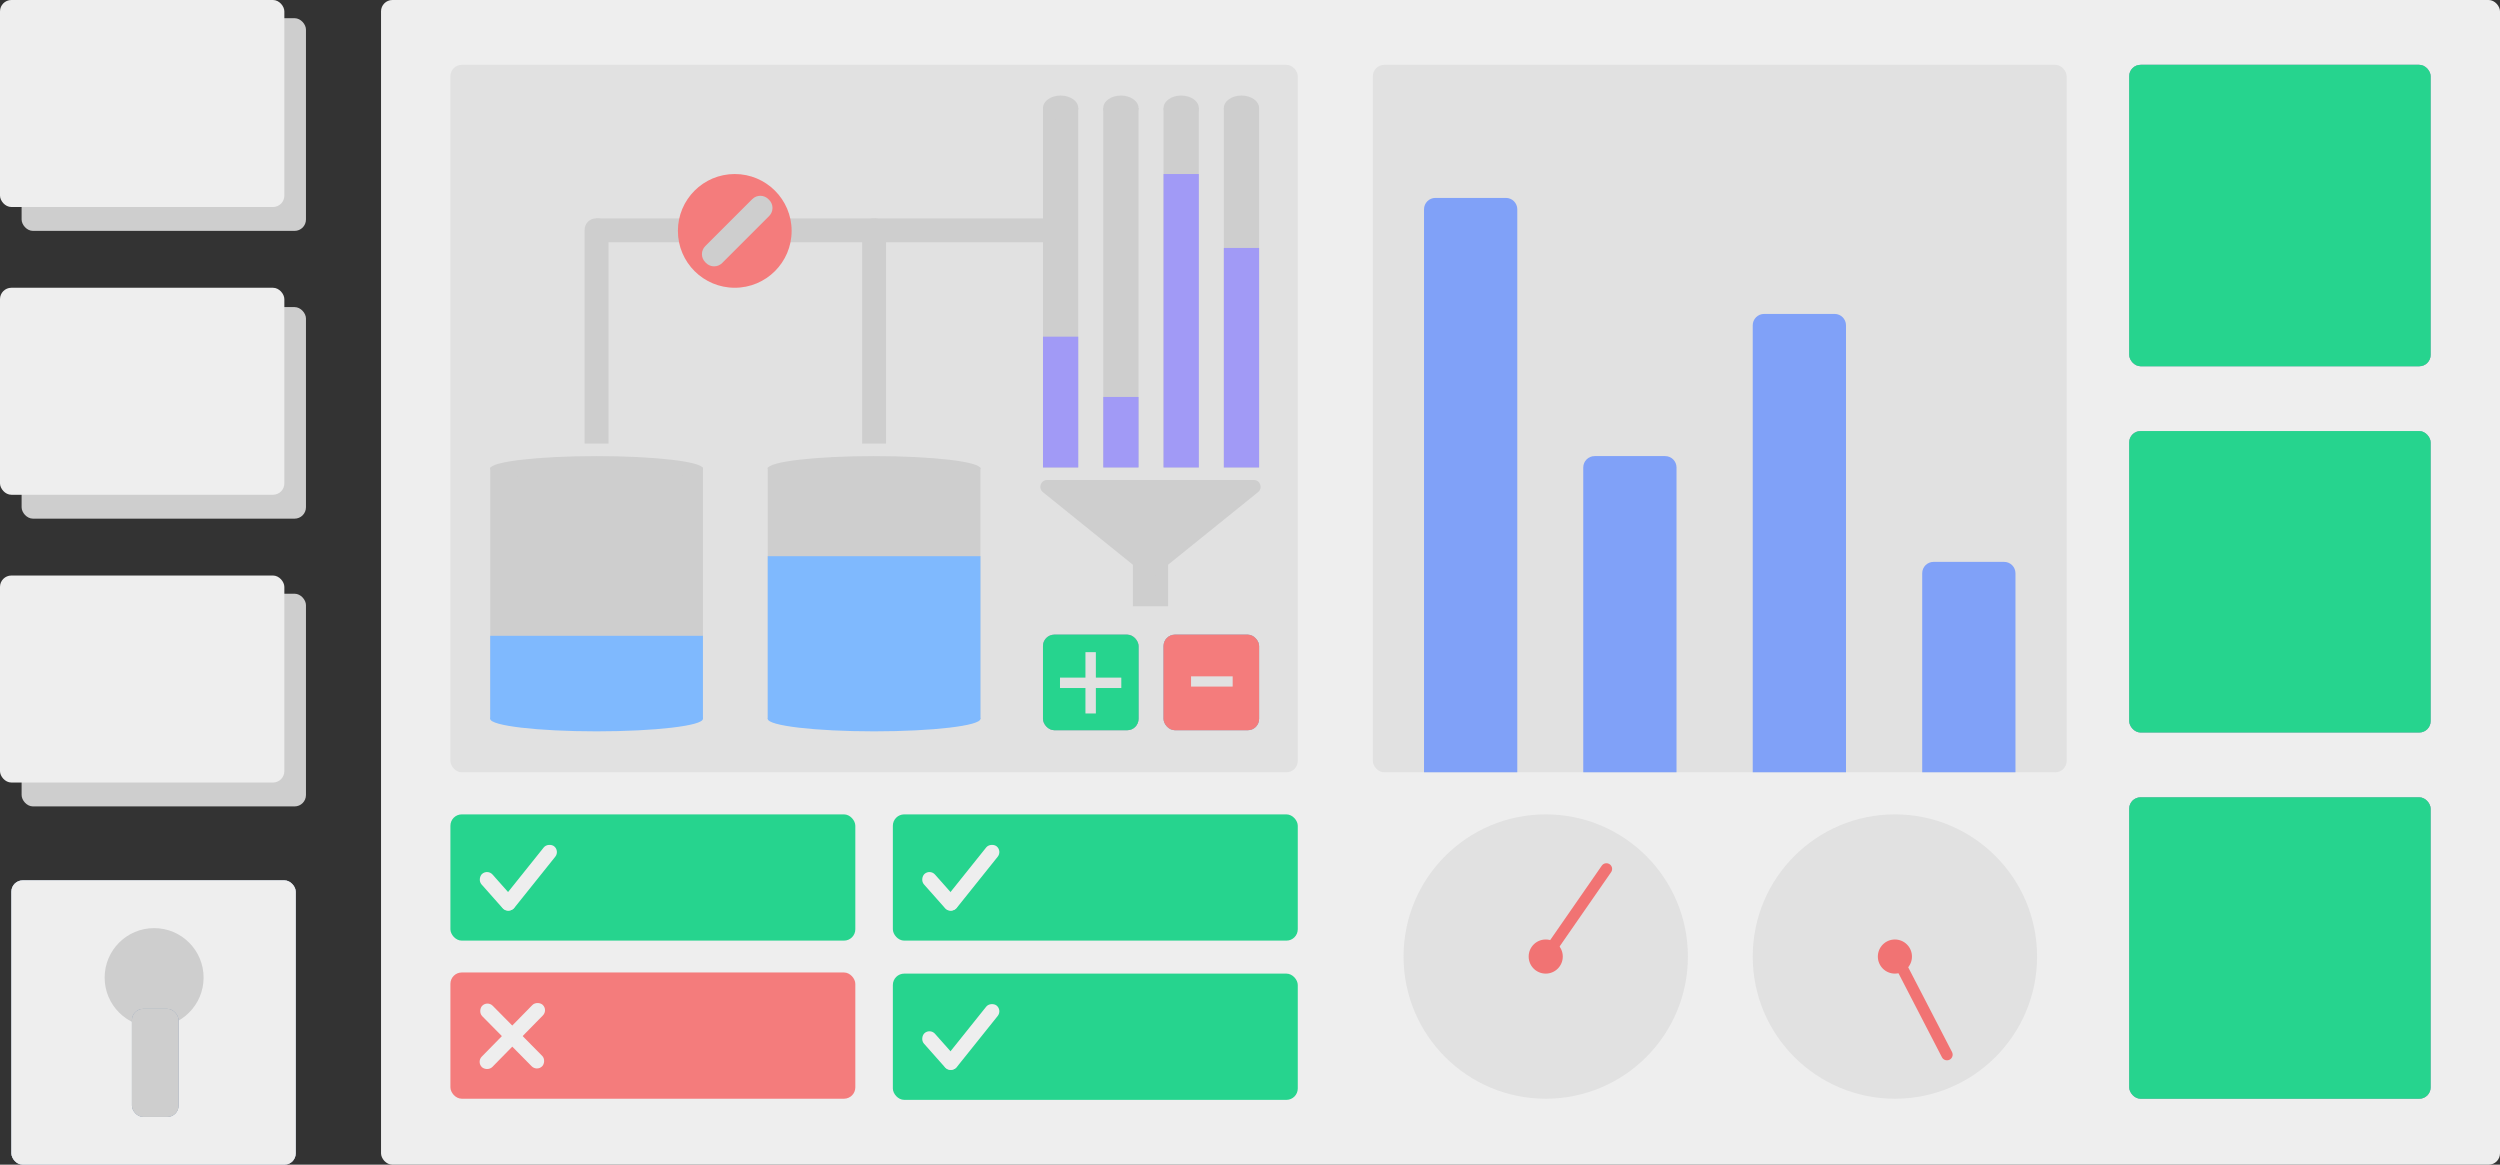 <svg width="2198" height="1024" viewBox="0 0 2198 1024" fill="none" xmlns="http://www.w3.org/2000/svg">
<rect x="0" y="0" width="2198" height="1024" fill="#333333" stroke="none"/>
<rect x="335" width="1863" height="1024" rx="10" fill="#EEEEEE"/>
<rect x="1872" y="57" width="265" height="265" rx="10" fill="#9FACBF"/>
<rect x="1872" y="57" width="265" height="265" rx="10" fill="#9FACBF"/>
<rect x="1872" y="57" width="265" height="265" rx="10" fill="#26D48E"/>
<rect x="1207" y="57" width="610" height="622" rx="10" fill="#E1E1E1"/>
<rect x="1872" y="379" width="265" height="265" rx="10" fill="#9FACBF"/>
<rect x="1872" y="379" width="265" height="265" rx="10" fill="#9FACBF"/>
<rect x="1872" y="379" width="265" height="265" rx="10" fill="#26D48E"/>
<rect x="1872" y="701" width="265" height="265" rx="10" fill="#9FACBF"/>
<rect x="1872" y="701" width="265" height="265" rx="10" fill="#9FACBF"/>
<rect x="1872" y="701" width="265" height="265" rx="10" fill="#26D48E"/>
<rect x="19" y="16" width="250" height="187" rx="10" fill="#CECECE"/>
<rect width="250" height="182" rx="10" fill="#EEEEEE"/>
<rect x="19" y="270" width="250" height="186" rx="10" fill="#CECECE"/>
<rect y="253" width="250" height="182" rx="10" fill="#EEEEEE"/>
<rect x="19" y="522" width="250" height="187" rx="10" fill="#CECECE"/>
<rect y="506" width="250" height="182" rx="10" fill="#EEEEEE"/>
<rect x="10" y="774" width="250" height="250" rx="10" fill="#9FACBF"/>
<rect x="10" y="774" width="250" height="250" rx="10" fill="#9FACBF"/>
<rect x="10" y="774" width="250" height="250" rx="10" fill="#EEEEEE"/>
<circle cx="1359" cy="841" r="125" fill="#E1E1E1"/>
<circle cx="1359" cy="841" r="15" fill="#F17373"/>
<path d="M1252 184C1252 178.477 1256.48 174 1262 174H1324C1329.52 174 1334 178.477 1334 184V679H1252V184Z" fill="#80A1F8"/>
<path d="M1408.27 761.109C1409.85 758.84 1412.96 758.275 1415.23 759.849V759.849C1417.5 761.422 1418.07 764.537 1416.49 766.807L1365.22 840.768L1357 835.07L1408.27 761.109Z" fill="#F17373"/>
<circle cx="1666" cy="841" r="125" fill="#E1E1E1"/>
<circle cx="1666" cy="841" r="15" fill="#F17373"/>
<path d="M1716.23 924.938C1717.49 927.391 1716.53 930.408 1714.08 931.676V931.676C1711.63 932.945 1708.61 931.985 1707.34 929.532L1666 849.594L1674.88 845L1716.23 924.938Z" fill="#F17373"/>
<path d="M1392 411C1392 405.477 1396.48 401 1402 401H1464C1469.52 401 1474 405.477 1474 411V679H1392V411Z" fill="#80A1F8"/>
<path d="M1541 286C1541 280.477 1545.48 276 1551 276H1613C1618.52 276 1623 280.477 1623 286V679H1541V286Z" fill="#80A1F8"/>
<path d="M1690 504C1690 498.477 1694.48 494 1700 494H1762C1767.52 494 1772 498.477 1772 504V679H1690V504Z" fill="#80A1F8"/>
<rect x="396" y="57" width="745" height="622" rx="10" fill="#E1E1E1"/>
<rect x="675" y="411" width="187" height="221" fill="#CECECE"/>
<rect x="675" y="489" width="187" height="143" fill="#7FB9FE"/>
<ellipse cx="768.5" cy="412" rx="93.5" ry="11" fill="#CECECE"/>
<rect x="917" y="95" width="31" height="316" fill="#CECECE"/>
<ellipse cx="932.5" cy="95" rx="15.5" ry="11" fill="#CECECE"/>
<rect x="970" y="95" width="31" height="316" fill="#CECECE"/>
<rect x="996" y="437" width="31" height="96" fill="#CECECE"/>
<ellipse cx="985.5" cy="95" rx="15.5" ry="11" fill="#CECECE"/>
<rect x="1023" y="95" width="31" height="316" fill="#CECECE"/>
<ellipse cx="1038.5" cy="95" rx="15.5" ry="11" fill="#CECECE"/>
<rect x="1076" y="95" width="31" height="316" fill="#CECECE"/>
<ellipse cx="1091.5" cy="95" rx="15.5" ry="11" fill="#CECECE"/>
<ellipse cx="768.5" cy="632" rx="93.5" ry="11" fill="#7FB9FE"/>
<rect x="431" y="411" width="187" height="221" fill="#CECECE"/>
<rect x="431" y="559" width="187" height="73" fill="#7FB9FE"/>
<ellipse cx="524.5" cy="412" rx="93.5" ry="11" fill="#CECECE"/>
<ellipse cx="524.5" cy="632" rx="93.5" ry="11" fill="#7FB9FE"/>
<path d="M514 202C514 196.477 518.477 192 524 192H525C530.523 192 535 196.477 535 202V390H514V202Z" fill="#CECECE"/>
<path d="M919 192C924.523 192 929 196.477 929 202V203C929 208.523 924.523 213 919 213L524 213V192L919 192Z" fill="#CECECE"/>
<path d="M758 202C758 196.477 762.477 192 768 192H769C774.523 192 779 196.477 779 202V390H758V202Z" fill="#CECECE"/>
<circle cx="646" cy="203" r="50" fill="#F47C7C"/>
<path d="M661.399 175.071C665.304 171.166 671.636 171.166 675.541 175.071L676.248 175.778C680.153 179.683 680.153 186.015 676.248 189.92L634.921 231.248C631.015 235.153 624.684 235.153 620.778 231.248L620.071 230.541C616.166 226.635 616.166 220.304 620.071 216.398L661.399 175.071Z" fill="#CECECE"/>
<rect x="917" y="558" width="84" height="84" rx="10" fill="#9FACBF"/>
<rect x="917" y="558" width="84" height="84" rx="10" fill="#9FACBF"/>
<rect x="917" y="558" width="84" height="84" rx="10" fill="#26D48E"/>
<rect x="1023" y="558" width="84" height="84" rx="10" fill="#9FACBF"/>
<rect x="1023" y="558" width="84" height="84" rx="10" fill="#9FACBF"/>
<rect x="1023" y="558" width="84" height="84" rx="10" fill="#F47C7C"/>
<path d="M954.324 627.283V573.376H963.472V627.283H954.324ZM931.945 604.903V595.756H985.851V604.903H931.945Z" fill="#E1E1E1"/>
<path d="M1083.76 594.652V603.636H1047.17V594.652H1083.76Z" fill="#E1E1E1"/>
<path d="M1007.73 505.96C1009.93 507.734 1013.07 507.734 1015.27 505.96L1106.1 432.669C1110.5 429.116 1107.99 422 1102.33 422H920.67C915.011 422 912.498 429.116 916.903 432.669L1007.73 505.96Z" fill="#CECECE"/>
<rect x="917" y="296" width="31" height="115" fill="#A19AF6"/>
<rect x="970" y="349" width="31" height="62" fill="#A19AF6"/>
<rect x="1023" y="153" width="31" height="258" fill="#A19AF6"/>
<rect x="1076" y="218" width="31" height="193" fill="#A19AF6"/>
<rect x="785" y="716" width="356" height="111" rx="10" fill="#26D48E"/>
<rect x="817.728" y="764.027" width="41.108" height="13" rx="6.5" transform="rotate(48.443 817.728 764.027)" fill="#EEEEEE"/>
<rect x="881.269" y="748.124" width="70.603" height="13" rx="6.5" transform="rotate(128.674 881.269 748.124)" fill="#EEEEEE"/>
<rect x="785" y="856" width="356" height="111" rx="10" fill="#26D48E"/>
<rect x="817.728" y="904.027" width="41.108" height="13" rx="6.5" transform="rotate(48.443 817.728 904.027)" fill="#EEEEEE"/>
<rect x="881.269" y="888.124" width="70.603" height="13" rx="6.5" transform="rotate(128.674 881.269 888.124)" fill="#EEEEEE"/>
<rect x="396" y="716" width="356" height="111" rx="10" fill="#26D48E"/>
<rect x="428.728" y="764.027" width="41.108" height="13" rx="6.5" transform="rotate(48.443 428.728 764.027)" fill="#EEEEEE"/>
<rect x="492.269" y="748.124" width="70.603" height="13" rx="6.5" transform="rotate(128.674 492.269 748.124)" fill="#EEEEEE"/>
<rect x="396" y="855" width="356" height="111" rx="10" fill="#F47C7C"/>
<rect x="481.877" y="888.104" width="76.535" height="13" rx="6.5" transform="rotate(134.451 481.877 888.104)" fill="#EEEEEE"/>
<rect x="428.63" y="879.653" width="74.904" height="13" rx="6.5" transform="rotate(45.362 428.63 879.653)" fill="#EEEEEE"/>
<circle cx="135.5" cy="859.5" r="43.5" fill="#CECECE"/>
<rect x="116" y="887" width="41" height="95" rx="10" fill="#9FACBF"/>
<rect x="116" y="887" width="41" height="95" rx="10" fill="#9FACBF"/>
<rect x="116" y="887" width="41" height="95" rx="10" fill="#CECECE"/>
</svg>
